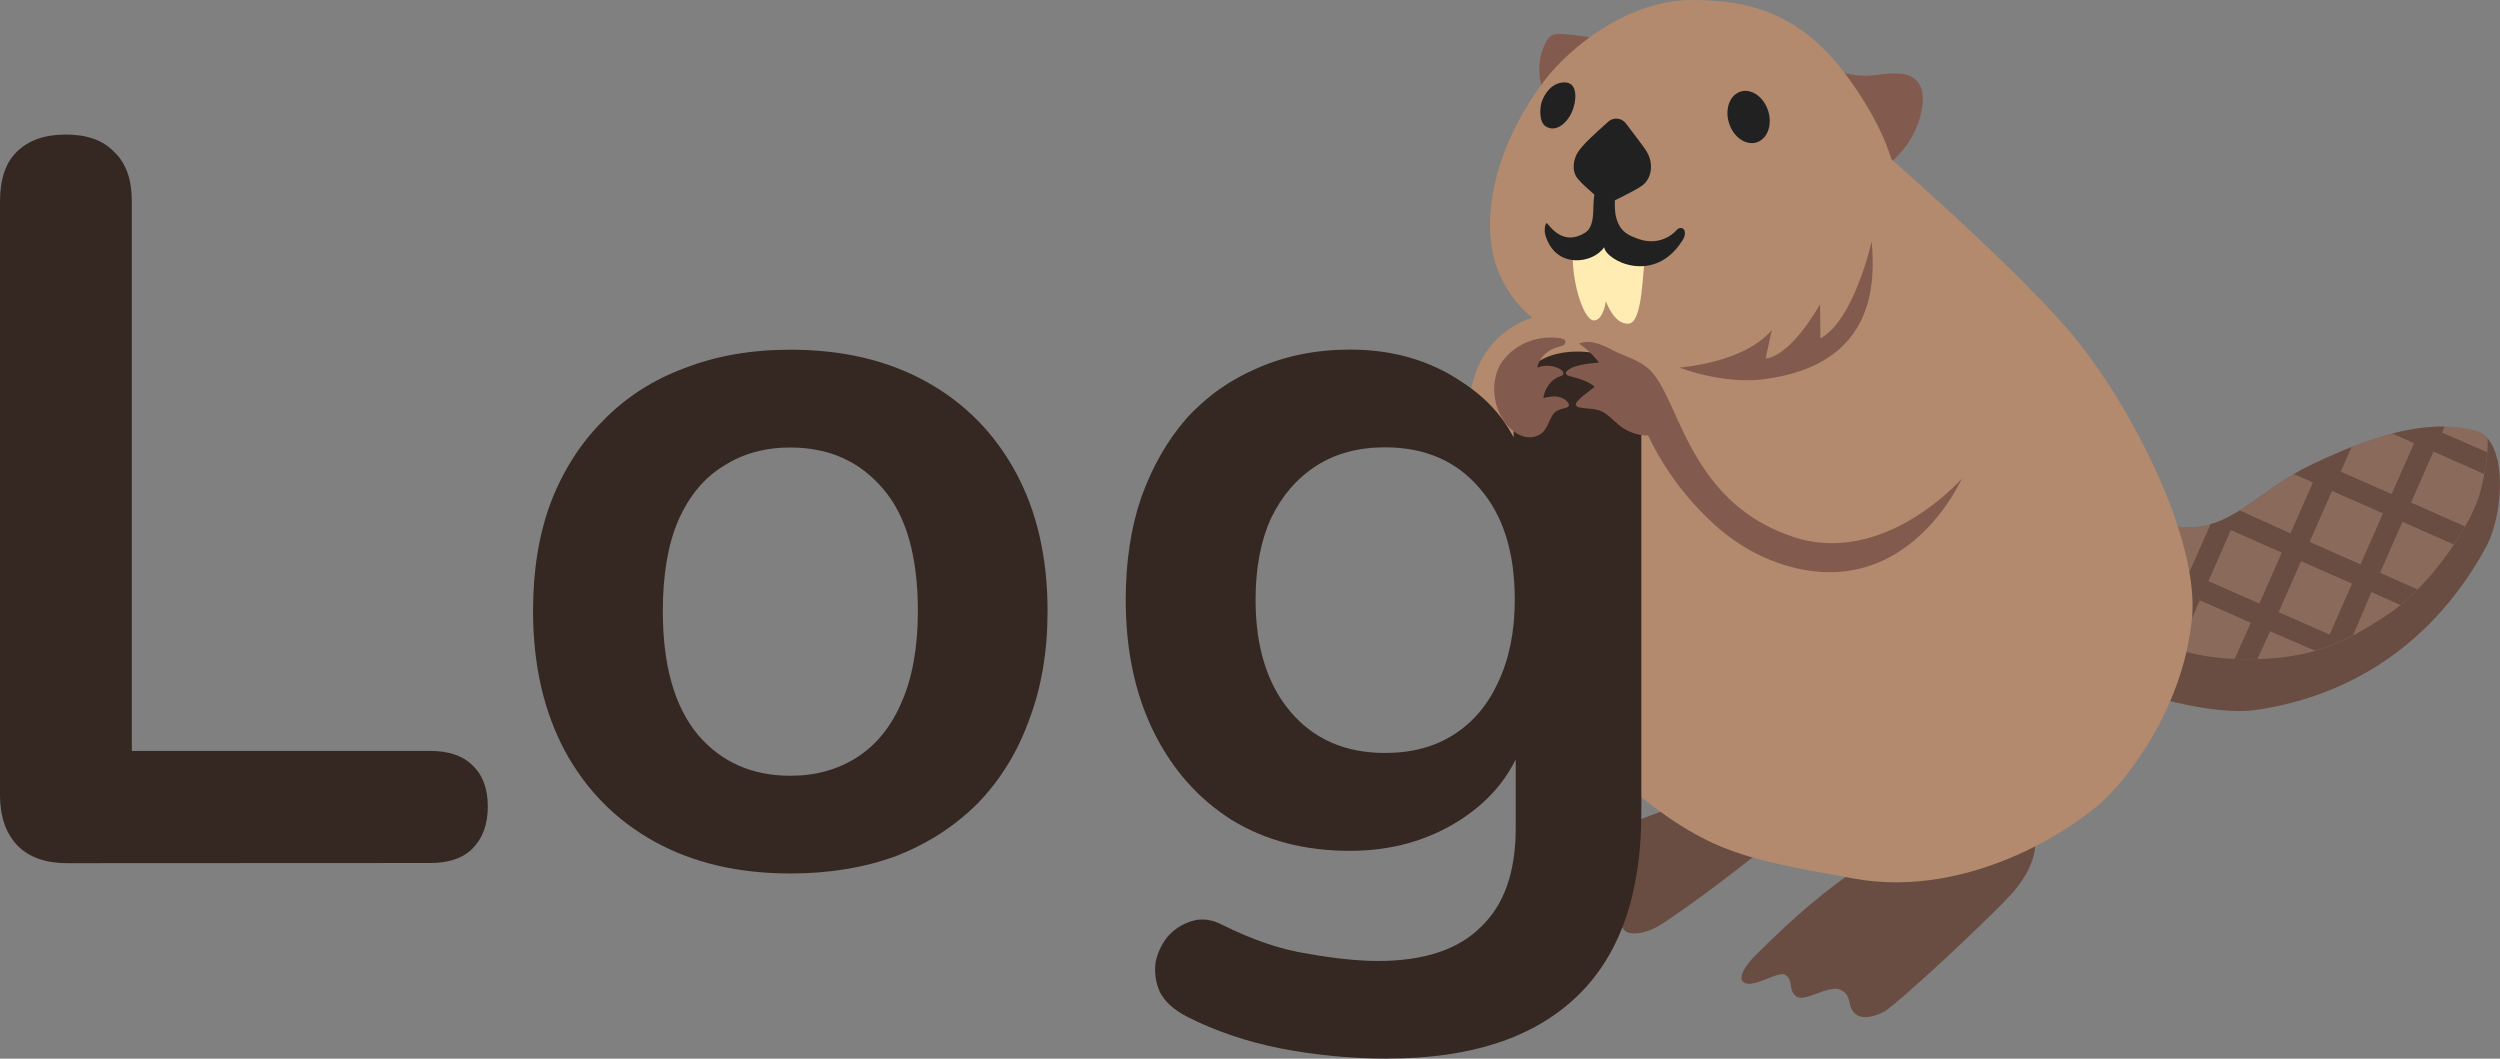 <?xml version="1.0" encoding="UTF-8" standalone="no"?>
<!-- Created with Inkscape (http://www.inkscape.org/) -->

<svg
   width="29.397mm"
   height="12.449mm"
   viewBox="0 0 29.397 12.449"
   version="1.1"
   id="svg5"
   xmlns="http://www.w3.org/2000/svg"
   xmlns:svg="http://www.w3.org/2000/svg">
  <rect x="0" y="0" width="29.397" height="12.449" fill="#808080" stroke="none"/>
  <defs
     id="defs2" />
  <g
     id="layer1"
     transform="translate(-48.762,-126.584)">
    <path
       fill="#694d42"
       d="m 73.411,134.52 c 0.489,0.249 1.398,0.483 1.88,0.412 1.251,-0.184 2.153,-0.906 2.7,-1.908 0.231,-0.424 0.251,-1.283 -0.12,-1.376 -0.471,-0.118 -1.03,-0.026 -1.897,0.384 -0.883,0.417 -1.095,1.076 -2.135,0.569"
       id="path132"
       style="stroke-width:0.099" />
    <path
       fill="#b3937c"
       d="m 73.646,133.657 c 0.182,0.121 0.207,0.187 0.357,0.345 0.295,0.314 0.992,0.331 1.127,0.333 0.803,0.011 1.191,-0.184 1.71,-0.526 0.518,-0.343 1.006,-1.091 1.093,-1.462 0.061,-0.256 0.091,-0.451 0.079,-0.609 -0.039,-0.044 -0.084,-0.076 -0.139,-0.09 -0.471,-0.118 -1.03,-0.026 -1.897,0.384 -0.883,0.417 -1.095,1.076 -2.135,0.569 l -0.226,1.01 z"
       opacity="0.44"
       id="path134"
       style="stroke-width:0.099" />
    <path
       fill="#694d42"
       d="m 77.973,132.158 c 0.018,-0.094 0.031,-0.179 0.037,-0.255 l -0.533,-0.233 0.031,-0.07 c -0.184,-0.003 -0.386,0.024 -0.615,0.082 l 0.256,0.113 -0.264,0.599 -0.599,-0.264 0.128,-0.289 c -0.106,0.042 -0.508,0.212 -0.678,0.318 l 0.223,0.098 -0.264,0.599 -0.596,-0.27 c -0.112,0.07 -0.223,0.128 -0.344,0.163 l -0.601,1.358 c 0.072,0.037 0.152,0.066 0.232,0.088 l 0.244,-0.552 0.599,0.264 c 0,0 -0.124,0.277 -0.19,0.425 0.039,0.002 0.209,0.003 0.267,0.001 l 0.15,-0.326 0.529,0.229 c 0.159,-0.046 0.303,-0.107 0.446,-0.182 l 0.216,-0.508 0.34,0.152 c 0.069,-0.056 0.136,-0.117 0.201,-0.183 l -0.44,-0.196 0.264,-0.599 0.604,0.267 c 0.049,-0.072 0.092,-0.144 0.131,-0.213 l -0.634,-0.281 0.264,-0.599 z m -2.644,1.523 -0.599,-0.264 0.264,-0.599 0.599,0.264 z m 0.826,0.365 -0.599,-0.264 0.264,-0.599 0.599,0.264 z m 0.364,-0.826 -0.599,-0.264 0.264,-0.599 0.599,0.264 z"
       id="path136"
       style="stroke-width:0.099" />
    <path
       fill="#825b4e"
       d="m 67.439,127.019 c -0.102,-0.016 -0.205,-0.028 -0.308,-0.034 -0.043,-0.003 -0.089,-0.004 -0.126,0.018 -0.031,0.018 -0.051,0.05 -0.067,0.081 a 0.692,0.692 0 0 0 -0.029,0.565 c 0.018,0.045 0.053,0.094 0.099,0.086 0.019,-0.003 0.034,-0.015 0.049,-0.027 a 2.961,2.961 0 0 0 0.405,-0.383 c 0.021,-0.024 0.041,-0.062 0.016,-0.083"
       id="path138"
       style="stroke-width:0.099" />
    <path
       fill="#694d42"
       d="m 71.415,136.334 c -0.859,0.416 -1.428,0.901 -2.023,1.497 -0.045,0.045 -0.231,0.248 -0.116,0.31 0.115,0.061 0.4,-0.147 0.482,-0.092 0.097,0.065 0.026,0.179 0.128,0.252 0.102,0.073 0.377,-0.141 0.516,-0.078 0.139,0.062 0.077,0.17 0.159,0.265 0.106,0.125 0.343,0.009 0.406,-0.042 0.374,-0.296 1.307,-1.184 1.471,-1.376 0.218,-0.254 0.357,-0.596 0.163,-0.822 m -4.079,-0.196 a 7.557,7.557 0 0 0 -1.462,0.641 c -0.096,0.055 -0.192,0.113 -0.271,0.19 -0.035,0.033 -0.072,0.091 -0.038,0.124 0.079,0.072 0.231,-0.046 0.346,0.045 0.04,0.032 0.017,0.169 0.047,0.21 0.032,0.044 0.092,0.06 0.147,0.056 0.055,-0.004 0.106,-0.025 0.159,-0.041 0.116,-0.035 0.235,-0.057 0.312,0.035 0.048,0.058 0.045,0.111 0.075,0.173 0.021,0.043 0.056,0.076 0.142,0.075 0.131,-0.001 0.251,-0.061 0.359,-0.133 0.488,-0.328 0.948,-0.693 1.408,-1.057"
       id="path140"
       style="stroke-width:0.099" />
    <path
       fill="#825b4e"
       d="m 70.411,127.432 c 0.344,0.096 0.429,-0.002 0.687,0.018 0.331,0.025 0.291,0.338 0.242,0.51 -0.063,0.221 -0.186,0.401 -0.361,0.549 -0.03,0.025 -0.064,0.051 -0.103,0.054 -0.047,0.004 -0.089,-0.025 -0.125,-0.055 -0.234,-0.192 -0.383,-0.484 -0.4,-0.786"
       id="path142"
       style="stroke-width:0.099" />
    <path
       fill="#b38a6d"
       d="m 66.922,130.285 c 0,0 -0.609,0.07 -0.822,0.724 -0.313,0.955 0.518,1.509 0.518,1.509 0,0 -0.228,1.957 0.964,3.029 1.192,1.072 1.582,1.112 2.975,1.367 1.394,0.255 2.694,-0.643 3.029,-1.005 0.336,-0.361 0.858,-1.115 0.951,-2.052 0.093,-0.936 -0.737,-2.575 -1.487,-3.431 -0.751,-0.856 -2.292,-2.182 -2.292,-2.182 l -2.224,2.073 z"
       id="path144"
       style="stroke-width:0.099" />
    <path
       fill="#b38a6d"
       d="m 70.507,127.516 c -0.555,-0.778 -1.172,-0.932 -1.85,-0.932 -0.732,0 -1.426,0.537 -1.745,0.962 -0.258,0.345 -0.58,0.904 -0.625,1.549 -0.036,0.506 0.125,0.98 0.625,1.33 0.5,0.35 2.489,0.768 3.305,0.207 0.715,-0.491 0.957,-1.152 0.886,-1.706 -0.051,-0.398 -0.166,-0.808 -0.596,-1.411 z"
       id="path146"
       style="stroke-width:0.099" />
    <path
       id="ellipse148"
       style="fill:#212121;stroke-width:0.099"
       transform="rotate(-17.768)"
       d="m 27.209,143.011 a 0.241,0.313 0 0 1 -0.241,0.313 0.241,0.313 0 0 1 -0.241,-0.313 0.241,0.313 0 0 1 0.241,-0.313 0.241,0.313 0 0 1 0.241,0.313 z" />
    <path
       fill="#ffecb3"
       d="m 67.266,129.454 c -0.052,0.361 0.108,0.905 0.242,0.898 0.111,-0.007 0.137,-0.227 0.137,-0.227 0,0 0.095,0.282 0.27,0.264 0.167,-0.018 0.159,-0.615 0.202,-0.906 l -0.566,-0.231 z"
       id="path150"
       style="stroke-width:0.099" />
    <path
       fill="#212121"
       d="m 66.891,127.782 c 0.033,-0.101 0.125,-0.233 0.275,-0.229 0.16,0.005 0.132,0.234 0.077,0.355 -0.056,0.121 -0.184,0.238 -0.304,0.163 -0.082,-0.052 -0.071,-0.217 -0.049,-0.289 z"
       id="path152"
       style="stroke-width:0.099" />
    <path
       fill="#212121"
       d="m 67.879,128.034 c -0.05,-0.066 -0.144,-0.074 -0.205,-0.02 -0.152,0.138 -0.299,0.265 -0.362,0.366 -0.042,0.069 -0.078,0.207 0.002,0.305 0.08,0.098 0.334,0.304 0.334,0.304 0,0 0.321,-0.15 0.42,-0.22 0.12,-0.086 0.147,-0.27 0.045,-0.422 -0.041,-0.061 -0.154,-0.207 -0.233,-0.313 z"
       id="path156"
       style="stroke-width:0.099" />
    <path
       fill="#212121"
       d="m 68.542,129.418 c 0.083,-0.13 -0.01,-0.192 -0.065,-0.128 -0.062,0.07 -0.224,0.183 -0.448,0.104 -0.124,-0.044 -0.207,-0.083 -0.255,-0.225 -0.034,-0.101 -0.022,-0.237 -0.021,-0.343 0,-0.048 -0.212,-0.053 -0.226,-0.013 -0.029,0.081 -0.027,0.166 -0.03,0.251 -0.003,0.094 -0.016,0.206 -0.096,0.256 -0.262,0.166 -0.417,-0.082 -0.448,-0.111 -0.013,-0.012 -0.043,0.065 -0.017,0.147 0.123,0.398 0.563,0.326 0.689,0.135 0.023,0.159 0.584,0.446 0.916,-0.073 z"
       id="path158"
       style="stroke-width:0.099" />
    <path
       fill="#825b4e"
       d="m 66.5,132.422 c 0.017,0.015 0.039,0.038 0.055,0.051 0.042,0.035 0.103,0.032 0.142,-0.007 0.045,-0.047 0.098,-0.129 0.132,-0.239 0.066,-0.209 0.042,-0.502 -0.085,-0.713 l -0.119,0.121 c 0.091,0.29 0.056,0.537 -0.037,0.692 -0.037,0.061 -0.085,0.09 -0.087,0.095 z m 3.096,-1.957 -0.072,0.335 c 0.311,-0.038 0.64,-0.639 0.64,-0.639 l 0.004,0.402 c 0.397,-0.215 0.603,-1.141 0.603,-1.141 0.036,0.449 0.075,1.448 -1.267,1.621 -0.486,0.064 -0.996,-0.137 -0.996,-0.137 0,0 0.757,-0.05 1.088,-0.441 z"
       id="path160"
       style="stroke-width:0.099" />
    <g
       aria-label="Log"
       id="text344"
       style="font-size:12.1px;font-family:'AR PL UKai CN';-inkscape-font-specification:'AR PL UKai CN';fill:#352722;stroke-width:6.784;stroke-linecap:round;stroke-linejoin:round">
      <path
         d="m 49.549,136.734 q -0.375,0 -0.581,-0.206 -0.206,-0.218 -0.206,-0.593 v -6.982 q 0,-0.387 0.194,-0.581 0.206,-0.206 0.581,-0.206 0.375,0 0.569,0.206 0.206,0.194 0.206,0.581 v 6.461 h 3.509 q 0.327,0 0.496,0.169 0.181,0.169 0.181,0.484 0,0.315 -0.181,0.496 -0.169,0.169 -0.496,0.169 z"
         style="font-weight:bold;font-family:Nunito;-inkscape-font-specification:'Nunito Bold'"
         id="path307" />
      <path
         d="m 58.055,136.855 q -0.92,0 -1.597,-0.375 -0.678,-0.375 -1.053,-1.065 -0.375,-0.702 -0.375,-1.646 0,-0.714 0.206,-1.27 0.218,-0.569 0.617,-0.968 0.399,-0.411 0.956,-0.617 0.557,-0.218 1.246,-0.218 0.92,0 1.597,0.375 0.678,0.375 1.053,1.065 0.375,0.69 0.375,1.633 0,0.714 -0.218,1.283 -0.206,0.569 -0.605,0.98 -0.399,0.399 -0.956,0.617 -0.557,0.206 -1.246,0.206 z m 0,-1.149 q 0.448,0 0.786,-0.218 0.339,-0.218 0.52,-0.641 0.194,-0.436 0.194,-1.077 0,-0.968 -0.411,-1.44 -0.411,-0.484 -1.089,-0.484 -0.448,0 -0.786,0.218 -0.339,0.206 -0.532,0.641 -0.181,0.423 -0.181,1.065 0,0.956 0.411,1.452 0.411,0.484 1.089,0.484 z"
         style="font-weight:bold;font-family:Nunito;-inkscape-font-specification:'Nunito Bold'"
         id="path309" />
      <path
         d="m 65.085,139.032 q -0.653,0 -1.27,-0.121 -0.605,-0.121 -1.101,-0.375 -0.23,-0.121 -0.315,-0.29 -0.073,-0.169 -0.048,-0.351 0.036,-0.169 0.145,-0.302 0.121,-0.133 0.29,-0.181 0.169,-0.048 0.351,0.048 0.532,0.266 1.004,0.339 0.484,0.085 0.823,0.085 0.811,0 1.21,-0.399 0.411,-0.387 0.411,-1.162 v -1.089 h 0.109 q -0.181,0.617 -0.762,0.992 -0.569,0.363 -1.295,0.363 -0.799,0 -1.391,-0.363 -0.593,-0.375 -0.92,-1.041 -0.327,-0.665 -0.327,-1.549 0,-0.665 0.181,-1.198 0.194,-0.544 0.532,-0.932 0.351,-0.387 0.835,-0.593 0.496,-0.218 1.089,-0.218 0.75,0 1.307,0.375 0.569,0.363 0.738,0.968 l -0.121,0.302 v -0.859 q 0,-0.375 0.194,-0.569 0.206,-0.194 0.557,-0.194 0.363,0 0.557,0.194 0.194,0.194 0.194,0.569 v 4.658 q 0,1.44 -0.762,2.166 -0.762,0.726 -2.214,0.726 z m -0.036,-3.594 q 0.472,0 0.811,-0.218 0.339,-0.218 0.52,-0.617 0.194,-0.411 0.194,-0.968 0,-0.835 -0.411,-1.307 -0.411,-0.484 -1.113,-0.484 -0.472,0 -0.811,0.218 -0.339,0.218 -0.532,0.617 -0.181,0.399 -0.181,0.956 0,0.835 0.411,1.319 0.411,0.484 1.113,0.484 z"
         style="font-weight:bold;font-family:Nunito;-inkscape-font-specification:'Nunito Bold'"
         id="path311" />
    </g>
    <path
       fill="#825b4e"
       d="m 69.838,132.893 c -1.271,-0.429 -1.324,-1.695 -1.716,-1.993 -0.133,-0.102 -0.261,-0.127 -0.396,-0.198 -0.124,-0.065 -0.267,-0.13 -0.397,-0.078 0.089,0.061 0.17,0.136 0.234,0.223 -0.129,0.013 -0.321,0.029 -0.384,0.11 -0.011,0.014 0.004,0.036 0.02,0.044 0.016,0.008 0.228,0.047 0.313,0.132 -0.068,0.058 -0.145,0.105 -0.204,0.172 -0.034,0.038 -0.003,0.062 0.011,0.066 0.091,0.025 0.194,0.01 0.279,0.052 0.085,0.042 0.148,0.12 0.223,0.176 a 0.538,0.538 0 0 0 0.321,0.106 c 0.191,0.398 0.439,0.73 0.761,1.03 0.298,0.277 0.665,0.475 1.073,0.549 1.284,0.234 1.854,-1.072 1.854,-1.072 0,0 -0.912,1.046 -1.993,0.682 z"
       id="path154"
       style="stroke-width:0.099" />
    <path
       fill="#825b4e"
       d="m 66.403,130.87 c 0.169,-0.264 0.467,-0.346 0.709,-0.309 0.011,0.002 0.041,0.013 0.049,0.02 0.016,0.015 0.009,0.044 -0.009,0.058 -0.017,0.014 -0.041,0.017 -0.062,0.023 -0.121,0.03 -0.23,0.122 -0.251,0.245 0.086,-0.036 0.19,-0.028 0.27,0.019 0.022,0.013 0.046,0.039 0.033,0.062 -0.007,0.013 -0.024,0.018 -0.039,0.023 -0.105,0.034 -0.177,0.144 -0.194,0.253 0.057,-0.012 0.115,-0.025 0.173,-0.015 0.058,0.01 0.134,0.059 0.128,0.103 -0.007,0.048 -0.136,0.016 -0.195,0.118 -0.041,0.071 -0.063,0.158 -0.126,0.209 -0.059,0.048 -0.143,0.058 -0.215,0.036 -0.072,-0.021 -0.135,-0.07 -0.185,-0.126 -0.17,-0.194 -0.207,-0.492 -0.086,-0.719"
       id="path162"
       style="stroke-width:0.099" />
  </g>
</svg>
